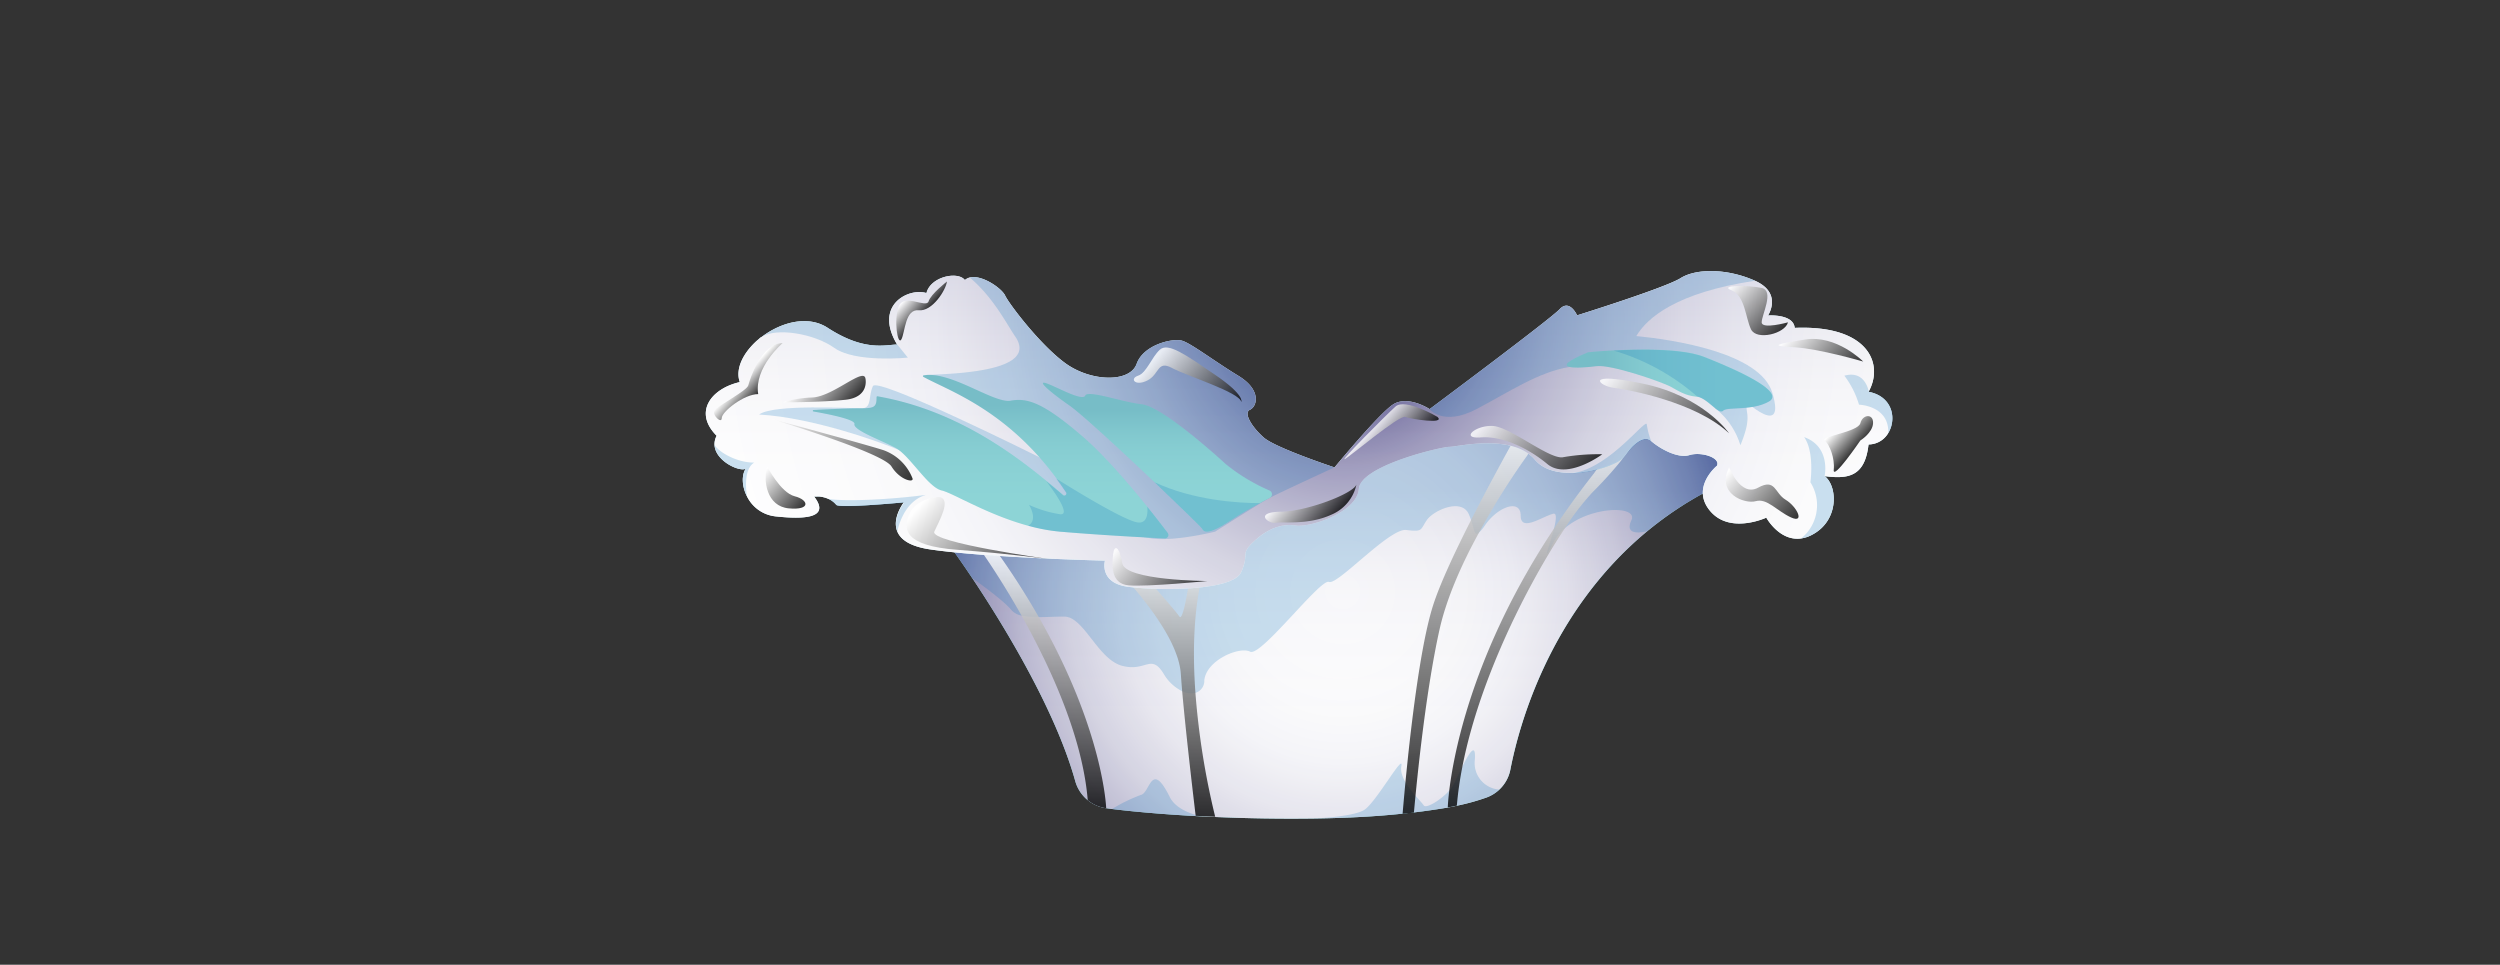 <svg xmlns="http://www.w3.org/2000/svg" xmlns:xlink="http://www.w3.org/1999/xlink" viewBox="0 0 512.37 197.72"><rect x="0" y="0" width="512.37" height="197.72" fill="#333333" stroke="none"/><defs><style>.cls-1{isolation:isolate;}.cls-2{fill:none;}.cls-3{fill:#81d0d3;}.cls-12,.cls-4,.cls-6{mix-blend-mode:color-burn;}.cls-4{fill:url(#radial-gradient);}.cls-13,.cls-14,.cls-15,.cls-16,.cls-5{opacity:0.1;mix-blend-mode:multiply;}.cls-5{fill:url(#linear-gradient);}.cls-6{fill:#0071bc;opacity:0.2;}.cls-10,.cls-17,.cls-18,.cls-19,.cls-20,.cls-21,.cls-22,.cls-23,.cls-24,.cls-25,.cls-26,.cls-27,.cls-28,.cls-29,.cls-30,.cls-31,.cls-32,.cls-7,.cls-8,.cls-9{opacity:0.8;}.cls-10,.cls-7,.cls-8,.cls-9{mix-blend-mode:screen;}.cls-7{fill:url(#linear-gradient-2);}.cls-8{fill:url(#linear-gradient-3);}.cls-9{fill:url(#linear-gradient-4);}.cls-10{fill:url(#linear-gradient-5);}.cls-11{fill:#d9f7ff;}.cls-12{fill:url(#radial-gradient-2);}.cls-13{fill:url(#linear-gradient-6);}.cls-14{fill:url(#linear-gradient-7);}.cls-15{fill:url(#linear-gradient-8);}.cls-16{fill:url(#linear-gradient-9);}.cls-17,.cls-18,.cls-19,.cls-20,.cls-21,.cls-22,.cls-23,.cls-24,.cls-25,.cls-26,.cls-27,.cls-28,.cls-29,.cls-30,.cls-31,.cls-32{mix-blend-mode:color-dodge;}.cls-17{fill:url(#linear-gradient-10);}.cls-18{fill:url(#linear-gradient-11);}.cls-19{fill:url(#linear-gradient-12);}.cls-20{fill:url(#linear-gradient-13);}.cls-21{fill:url(#linear-gradient-14);}.cls-22{fill:url(#linear-gradient-15);}.cls-23{fill:url(#linear-gradient-16);}.cls-24{fill:url(#linear-gradient-17);}.cls-25{fill:url(#linear-gradient-18);}.cls-26{fill:url(#linear-gradient-19);}.cls-27{fill:url(#linear-gradient-20);}.cls-28{fill:url(#linear-gradient-21);}.cls-29{fill:url(#linear-gradient-22);}.cls-30{fill:url(#linear-gradient-23);}.cls-31{fill:url(#linear-gradient-24);}.cls-32{fill:url(#linear-gradient-25);}</style><radialGradient id="radial-gradient" cx="1473.75" cy="121.28" r="97.56" gradientTransform="matrix(-1, 0, 0, 1, 1748.94, 0)" gradientUnits="userSpaceOnUse"><stop offset="0" stop-color="#fff"/><stop offset="0.22" stop-color="#fcfcfd"/><stop offset="0.36" stop-color="#f4f4f8"/><stop offset="0.47" stop-color="#e6e5ee"/><stop offset="0.58" stop-color="#d1d0e0"/><stop offset="0.68" stop-color="#b7b5ce"/><stop offset="0.77" stop-color="#9793b8"/><stop offset="0.85" stop-color="#706c9e"/><stop offset="0.93" stop-color="#453f81"/><stop offset="1" stop-color="#1b1464"/></radialGradient><linearGradient id="linear-gradient" x1="1473.29" y1="167.78" x2="1473.29" y2="100.38" gradientTransform="matrix(-1, 0, 0, 1, 1748.94, 0)" xlink:href="#radial-gradient"/><linearGradient id="linear-gradient-2" x1="1431.82" y1="165.63" x2="1431.82" y2="88.82" gradientTransform="matrix(-1, 0, 0, 1, 1748.94, 0)" gradientUnits="userSpaceOnUse"><stop offset="0"/><stop offset="1" stop-color="#fff"/></linearGradient><linearGradient id="linear-gradient-3" x1="1446.34" y1="166.94" x2="1446.34" y2="87.14" xlink:href="#linear-gradient-2"/><linearGradient id="linear-gradient-4" x1="1511.16" y1="167.54" x2="1511.16" y2="111.94" xlink:href="#linear-gradient-2"/><linearGradient id="linear-gradient-5" x1="1535.07" y1="165.74" x2="1535.07" y2="114.09" xlink:href="#linear-gradient-2"/><radialGradient id="radial-gradient-2" cx="1473.4" cy="65.14" r="130.98" gradientTransform="matrix(-1, 0, 0, 1, 1748.94, 0)" gradientUnits="userSpaceOnUse"><stop offset="0" stop-color="#1b1464"/><stop offset="0.07" stop-color="#453f81"/><stop offset="0.15" stop-color="#706c9e"/><stop offset="0.23" stop-color="#9793b8"/><stop offset="0.32" stop-color="#b7b5ce"/><stop offset="0.42" stop-color="#d1d0e0"/><stop offset="0.53" stop-color="#e6e5ee"/><stop offset="0.64" stop-color="#f4f4f8"/><stop offset="0.78" stop-color="#fcfcfd"/><stop offset="1" stop-color="#fff"/></radialGradient><linearGradient id="linear-gradient-6" x1="1482.66" y1="120.8" x2="1482.66" y2="55.56" gradientTransform="matrix(-1, 0, 0, 1, 1748.94, 0)" xlink:href="#radial-gradient"/><linearGradient id="linear-gradient-7" x1="1385.7" y1="78.01" x2="1419.99" y2="78.01" gradientTransform="matrix(-1, 0, 0, 1, 1748.94, 0)" xlink:href="#radial-gradient"/><linearGradient id="linear-gradient-8" x1="1545.94" y1="110.35" x2="1545.94" y2="83.08" gradientTransform="matrix(-1, 0, 0, 1, 1748.94, 0)" xlink:href="#radial-gradient"/><linearGradient id="linear-gradient-9" x1="1511.71" y1="108.96" x2="1511.71" y2="84.12" gradientTransform="matrix(-1, 0, 0, 1, 1748.94, 0)" xlink:href="#radial-gradient"/><linearGradient id="linear-gradient-10" x1="1460.33" y1="92.94" x2="1466.87" y2="87.07" xlink:href="#linear-gradient-2"/><linearGradient id="linear-gradient-11" x1="1425.57" y1="98.78" x2="1442.19" y2="83.88" xlink:href="#linear-gradient-2"/><linearGradient id="linear-gradient-12" x1="1397.67" y1="92.36" x2="1417.23" y2="74.84" xlink:href="#linear-gradient-2"/><linearGradient id="linear-gradient-13" x1="1475.99" y1="106.63" x2="1483.83" y2="99.61" xlink:href="#linear-gradient-2"/><linearGradient id="linear-gradient-14" x1="1505.57" y1="123.65" x2="1519.02" y2="111.59" xlink:href="#linear-gradient-2"/><linearGradient id="linear-gradient-15" x1="1539.06" y1="120.34" x2="1559.18" y2="102.31" xlink:href="#linear-gradient-2"/><linearGradient id="linear-gradient-16" x1="1584.89" y1="104.69" x2="1592.98" y2="97.44" xlink:href="#linear-gradient-2"/><linearGradient id="linear-gradient-17" x1="1564.9" y1="101.73" x2="1587.04" y2="81.88" xlink:href="#linear-gradient-2"/><linearGradient id="linear-gradient-18" x1="1592.95" y1="80.1" x2="1596.34" y2="77.06" xlink:href="#linear-gradient-2"/><linearGradient id="linear-gradient-19" x1="1559.23" y1="64.14" x2="1562.95" y2="60.8" xlink:href="#linear-gradient-2"/><linearGradient id="linear-gradient-20" x1="1575.46" y1="84.02" x2="1583.28" y2="77.01" xlink:href="#linear-gradient-2"/><linearGradient id="linear-gradient-21" x1="1498.04" y1="86.35" x2="1512.27" y2="73.58" xlink:href="#linear-gradient-2"/><linearGradient id="linear-gradient-22" x1="1383.76" y1="67.85" x2="1393.98" y2="58.69" xlink:href="#linear-gradient-2"/><linearGradient id="linear-gradient-23" x1="1370.09" y1="77.5" x2="1381.1" y2="67.63" xlink:href="#linear-gradient-2"/><linearGradient id="linear-gradient-24" x1="1368.34" y1="91.89" x2="1372.85" y2="87.85" xlink:href="#linear-gradient-2"/><linearGradient id="linear-gradient-25" x1="1381.74" y1="107.67" x2="1394.42" y2="96.3" xlink:href="#linear-gradient-2"/></defs><g class="cls-1"><g id="Layer_2" data-name="Layer 2"><g id="bg"><rect class="cls-2" width="512.37" height="197.72" transform="translate(512.37 197.72) rotate(180)"/></g><g id="_4" data-name="4"><path class="cls-3" d="M195.48,113s1.5,2.06,3.78,5.48h0c5.86,8.78,16.91,26.56,21.1,41.57a7.7,7.7,0,0,0,2.57,3.94,7.58,7.58,0,0,0,3.78,1.65l1.18.16h0c4.25.53,10.26,1.07,17.14,1.45l1,.05h0l3,.14c6.42.28,13.42.41,20.35.31h.06c6.24-.09,12.41-.39,18.06-1l2.32-.25c2.44-.29,4.77-.64,6.94-1,.64-.12,1.26-.24,1.86-.38a46.14,46.14,0,0,0,6-1.66,7.73,7.73,0,0,0,2.65-1.62,7.6,7.6,0,0,0,2.28-4.13c1.74-8.95,8-32.17,27.95-48.76h0A72.53,72.53,0,0,1,350,100.6c11.06-8,3.05-12,3.05-12L337.51,87l-2.62-.27L317.73,85h0l-4.86.5-19.17,2-21.93,13.35-17.35,7.82-5.34,1.81-4.41,1.5-11,3.74-1.57-.34-5.56-1.2h0l-8.88-1.92-13.57.49-3,.11Z"/><path class="cls-4" d="M195.48,113s1.5,2.06,3.78,5.48h0c5.86,8.78,16.91,26.56,21.1,41.57a7.7,7.7,0,0,0,2.57,3.94,7.58,7.58,0,0,0,3.78,1.65l1.18.16h0c4.25.53,10.26,1.07,17.14,1.45l1,.05h0l3,.14c6.42.28,13.42.41,20.35.31h.06c6.24-.09,12.41-.39,18.06-1l2.32-.25c2.44-.29,4.77-.64,6.94-1,.64-.12,1.26-.24,1.86-.38a46.14,46.14,0,0,0,6-1.66,7.73,7.73,0,0,0,2.65-1.62,7.6,7.6,0,0,0,2.28-4.13c1.74-8.95,8-32.17,27.95-48.76h0A72.53,72.53,0,0,1,350,100.6c11.06-8,3.05-12,3.05-12L337.51,87l-2.62-.27L317.73,85h0l-4.86.5-19.17,2-21.93,13.35-17.35,7.82-5.34,1.81-4.41,1.5-11,3.74-1.57-.34-5.56-1.2h0l-8.88-1.92-13.57.49-3,.11Z"/><path class="cls-5" d="M195.48,113s1.5,2.06,3.78,5.48h0c5.86,8.78,16.91,26.56,21.1,41.57a7.7,7.7,0,0,0,2.57,3.94,7.58,7.58,0,0,0,3.78,1.65l1.18.16h0c4.25.53,10.26,1.07,17.14,1.45l1,.05h0l3,.14c6.42.28,13.42.41,20.35.31h.06c6.24-.09,12.41-.39,18.06-1l2.32-.25c2.44-.29,4.77-.64,6.94-1,.64-.12,1.26-.24,1.86-.38a46.14,46.14,0,0,0,6-1.66,7.73,7.73,0,0,0,2.65-1.62,7.6,7.6,0,0,0,2.28-4.13c1.74-8.95,8-32.17,27.95-48.76h0A72.53,72.53,0,0,1,350,100.6c11.06-8,3.05-12,3.05-12L337.51,87l-2.62-.27L317.73,85h0l-4.86.5-19.17,2-21.93,13.35-17.35,7.82-5.34,1.81-4.41,1.5-11,3.74-1.57-.34-5.56-1.2h0l-8.88-1.92-13.57.49-3,.11Z"/><path class="cls-6" d="M195.48,113s1.5,2.06,3.78,5.48h0s6.32,4.43,8,6.53a3.78,3.78,0,0,0,2.07,1.15,15.31,15.31,0,0,0,3.54.32c1.73,0,3.59-.12,5.26-.11,4,0,6.87,8.75,11.83,10.08s5.91-2.67,8.58,1.72a8.92,8.92,0,0,0,3.7,3.47A4.06,4.06,0,0,0,245,142a2.56,2.56,0,0,0,1.82-2.53c.38-4.19,7.25-7.05,9.4-5.91s14.44-15.07,16.15-14.3,12.4-11.06,15.83-10.64,2.86,0,4.2-2,7.05-4.58,8.58-1.33a11.34,11.34,0,0,1,.5,1.26c.64,1.91.68,3.33,1.54,2.69a8.09,8.09,0,0,0,1.39-1.67c2.67-3.81,7.25-5.34,7.25-1.9s4.39.19,6.68-.38c.77-.19.59,1.25.16,3-.86,3.4-2.7,7.88-.16,2.94a9.89,9.89,0,0,1,2.4-3c5.35-4.59,15.06-4.66,13.61-1.6-1.65,3.5,2.89,2.32,3.19,2.24h0A72.53,72.53,0,0,1,350,100.6c11.06-8,3.05-12,3.05-12L337.51,87l-2.62-.27L317.73,85h0l-4.86.5-19.17,2-21.93,13.35-17.35,7.82-5.34,1.81-4.41,1.5-11,3.74-1.57-.34-5.56-1.2h0l-8.88-1.92-13.57.49-3,.11Z"/><path class="cls-6" d="M279.58,166c-2,1.24-8.12,1.64-10.18,1.74,13.66-.21,27-1.38,35.22-4.3a7.73,7.73,0,0,0,2.65-1.62,5.43,5.43,0,0,1-5-6.12c.38-5.72-3.25,3-4.39,5.15s-5.53,5.15-6.1,4.2-5.15-5-4.58-8S282,164.51,279.58,166Z"/><path class="cls-6" d="M227.91,165.8c4.45.56,10.83,1.12,18.12,1.5-3-.77-5.34-2-6.31-4-3.81-7.63-4-.76-5.91-.38A33.73,33.73,0,0,0,227.91,165.8Z"/><path class="cls-7" d="M296.72,165.49c.64-.12,1.26-.24,1.86-.38,1.74-20.72,13.91-44.47,22.12-56.81a52.55,52.55,0,0,1,5.6-7.32c6.3-6.29,8.78-10.49,8.78-10.49l2.43-3.5-2.62-.27A112.8,112.8,0,0,0,326.69,97q-4.56,5.79-8.23,11.37C297.35,140.2,296.72,165.49,296.72,165.49Z"/><path class="cls-8" d="M287.46,166.79l2.32-.25c.65-7.24,2.44-24.93,5.25-37.53,1.46-6.53,4.65-13.59,8-19.69a151.17,151.17,0,0,1,10-16L317.73,85h0l-4.86.5c-2.78,4.91-7.35,13.15-11.42,21.17-3.36,6.62-6.37,13.09-7.75,17.43C290.43,134.32,288.17,158.31,287.46,166.79Z"/><path class="cls-9" d="M226.49,114.12c5.36,5.39,15,16.1,15.52,24,.07,1,.16,2.21.27,3.47.65,7.43,1.89,18.25,2.77,25.61l1,.05h0l3,.14A157,157,0,0,1,245,142c-.78-10.85-.24-23,4.11-31.61l-4.41,1.5s-1.89,16.2-3,14.45c-.77-1.18-6.17-7.25-9.58-11.05Z"/><path class="cls-10" d="M201,112.79s3.86,5.37,8.36,13.37c5.74,10.22,12.5,24.72,13.57,37.83a7.58,7.58,0,0,0,3.78,1.65s-.51-15.87-13.81-39.16a153.65,153.65,0,0,0-8.88-13.8Z"/><path class="cls-11" d="M146.88,89.31a3.61,3.61,0,0,0-.44,1.82h0c.1,3.37,5.23,5.67,6.42,4.91-.9,1.29-.83,3.63.24,5.7a7.38,7.38,0,0,0,5.86,4.09c5.85.64,11.32.38,7.88-4.07l.62,0h0l.48,0a6.17,6.17,0,0,1,1.63.4h0a4.35,4.35,0,0,1,1.82,1.3c.64.76,13.86-.51,13.86-.51s-2.46,3.16-1.37,5.92c.63,1.61,2.47,3.09,6.71,3.72,11.51,1.72,35.87,2.31,35.87,2.31s-1.29,4.55,4.73,5.36,21.45.93,23.19-3-.23-3.56,2.39-6.09,5.62-3.94,8.72-3.47,12.65-2.72,13-7.5,16.87-8.62,18.56-8.62,12.93-2.81,17.52,2.62c1.78,2.11,4.7,2.78,7.69,2.7h0c4.72-.12,9.61-2.12,10.47-3.27,1.39-1.88,3.95-4.77,5.64-3.27s5.43,3.66,7.87,2.91,6.44.53,5.65,2.18c0,0-5.46,4.45-1.39,9.28S362,106.09,362,106.09s2.69,4.9,7.15,4.26a6.71,6.71,0,0,0,2.13-.7c5.57-2.84,5.36-9.66,2.88-11.9l-.21-.17c4.83.63,8.26.12,9-6.49a4.7,4.7,0,0,0,4-2.27h0c1.81-2.88,1-7.57-4-8.52,3.17-5.6.12-13.74-15.13-13.1-.26-2.92-5.47-2.54-5.47-2.54s3.05-4.58-2.67-7.12S347.63,55,344.45,57s-21.23,7.63-21.23,7.63-1.52-3.43-3.56-1.27S293,83.85,293,83.85s-4.57-3-7.62-.87S273.51,95.8,273.51,95.8s-12.08-4-14.49-6.11-4.27-5.08-2.84-5.72,2.46-4-2.37-6.94-9.54-6.53-11.45-7.17-8,.76-9.4,4.7-9.41,3.69-14.63-.12S206.77,62.23,206,60.58c-.66-1.44-4.7-4.32-7.25-3.7a2.33,2.33,0,0,0-1,.52c-1.4-1.85-7-.76-7.88,2.67-3.44-1.14-10.94,2.29-6,10.55-2.29,0-6.61,1.53-14.24-3.43-4.08-2.66-9.61-1.12-13.53,1.87,0,0,0,0-.05,0s0,0,0,0l-.14.1a.33.33,0,0,0-.13.11,1.07,1.07,0,0,0-.23.2l-.33.27,0,0c-2.86,2.53-4.57,5.83-3.6,8.57C145.74,79.65,142.05,84.48,146.88,89.31Z"/><path class="cls-12" d="M146.88,89.31a3.61,3.61,0,0,0-.44,1.82h0c.1,3.37,5.23,5.67,6.42,4.91-.9,1.29-.83,3.63.24,5.7a7.38,7.38,0,0,0,5.86,4.09c5.85.64,11.32.38,7.88-4.07l.62,0h0l.48,0a6.17,6.17,0,0,1,1.63.4h0a4.35,4.35,0,0,1,1.82,1.3c.64.76,13.86-.51,13.86-.51s-2.46,3.16-1.37,5.92c.63,1.61,2.47,3.09,6.71,3.72,11.51,1.72,35.87,2.31,35.87,2.31s-1.29,4.55,4.73,5.36,21.45.93,23.19-3-.23-3.56,2.39-6.09,5.62-3.94,8.72-3.47,12.65-2.72,13-7.5,16.87-8.62,18.56-8.62,12.93-2.81,17.52,2.62c1.78,2.11,4.7,2.78,7.69,2.7h0c4.72-.12,9.61-2.12,10.47-3.27,1.39-1.88,3.95-4.77,5.64-3.27s5.43,3.66,7.87,2.91,6.44.53,5.65,2.18c0,0-5.46,4.45-1.39,9.28S362,106.09,362,106.09s2.69,4.9,7.15,4.26a6.71,6.71,0,0,0,2.13-.7c5.57-2.84,5.36-9.66,2.88-11.9l-.21-.17c4.83.63,8.26.12,9-6.49a4.7,4.7,0,0,0,4-2.27h0c1.81-2.88,1-7.57-4-8.52,3.17-5.6.12-13.74-15.13-13.1-.26-2.92-5.47-2.54-5.47-2.54s3.05-4.58-2.67-7.12S347.63,55,344.45,57s-21.23,7.63-21.23,7.63-1.52-3.43-3.56-1.27S293,83.85,293,83.85s-4.57-3-7.62-.87S273.51,95.8,273.51,95.8s-12.08-4-14.49-6.11-4.27-5.08-2.84-5.72,2.46-4-2.37-6.94-9.54-6.53-11.45-7.17-8,.76-9.4,4.7-9.41,3.69-14.63-.12S206.77,62.23,206,60.58c-.66-1.44-4.7-4.32-7.25-3.7a2.33,2.33,0,0,0-1,.52c-1.4-1.85-7-.76-7.88,2.67-3.44-1.14-10.94,2.29-6,10.55-2.29,0-6.61,1.53-14.24-3.43-4.08-2.66-9.61-1.12-13.53,1.87,0,0,0,0-.05,0s0,0,0,0l-.14.1a.33.33,0,0,0-.13.11,1.07,1.07,0,0,0-.23.2l-.33.27,0,0c-2.86,2.53-4.57,5.83-3.6,8.57C145.74,79.65,142.05,84.48,146.88,89.31Z"/><path class="cls-13" d="M146.88,89.31a3.61,3.61,0,0,0-.44,1.82h0c.1,3.37,5.23,5.67,6.42,4.91-.9,1.29-.83,3.63.24,5.7a7.38,7.38,0,0,0,5.86,4.09c5.85.64,11.32.38,7.88-4.07l.62,0h0l.48,0a6.17,6.17,0,0,1,1.63.4h0a4.35,4.35,0,0,1,1.82,1.3c.64.76,13.86-.51,13.86-.51s-2.46,3.16-1.37,5.92c.63,1.61,2.47,3.09,6.71,3.72,11.51,1.72,35.87,2.31,35.87,2.31s-1.29,4.55,4.73,5.36,21.45.93,23.19-3-.23-3.56,2.39-6.09,5.62-3.94,8.72-3.47,12.65-2.72,13-7.5,16.87-8.62,18.56-8.62,12.93-2.81,17.52,2.62c1.78,2.11,4.7,2.78,7.69,2.7h0c4.72-.12,9.61-2.12,10.47-3.27,1.39-1.88,3.95-4.77,5.64-3.27s5.43,3.66,7.87,2.91,6.44.53,5.65,2.18c0,0-5.46,4.45-1.39,9.28S362,106.09,362,106.09s2.69,4.9,7.15,4.26a6.71,6.71,0,0,0,2.13-.7c5.57-2.84,5.36-9.66,2.88-11.9l-.21-.17c4.83.63,8.26.12,9-6.49a4.7,4.7,0,0,0,4-2.27h0c1.81-2.88,1-7.57-4-8.52,3.17-5.6.12-13.74-15.13-13.1-.26-2.92-5.47-2.54-5.47-2.54s3.05-4.58-2.67-7.12S347.63,55,344.45,57s-21.23,7.63-21.23,7.63-1.52-3.43-3.56-1.27S293,83.85,293,83.85s-4.57-3-7.62-.87S273.51,95.8,273.51,95.8s-12.08-4-14.49-6.11-4.27-5.08-2.84-5.72,2.46-4-2.37-6.94-9.54-6.53-11.45-7.17-8,.76-9.4,4.7-9.41,3.69-14.63-.12S206.77,62.23,206,60.58c-.66-1.44-4.7-4.32-7.25-3.7a2.33,2.33,0,0,0-1,.52c-1.4-1.85-7-.76-7.88,2.67-3.44-1.14-10.94,2.29-6,10.55-2.29,0-6.61,1.53-14.24-3.43-4.08-2.66-9.61-1.12-13.53,1.87,0,0,0,0-.05,0s0,0,0,0l-.14.1a.33.33,0,0,0-.13.11,1.07,1.07,0,0,0-.23.2l-.33.27,0,0c-2.86,2.53-4.57,5.83-3.6,8.57C145.74,79.65,142.05,84.48,146.88,89.31Z"/><path class="cls-6" d="M369.15,110.35a6.71,6.71,0,0,0,2.13-.7c5.57-2.84,5.36-9.66,2.88-11.9l-.21-.17s1.34-6-4.19-8c2.17,3.11,1.28,9.27,1.28,9.27A8.76,8.76,0,0,1,369.15,110.35Z"/><path class="cls-6" d="M319.66,63.38c2-2.16,3.56,1.27,3.56,1.27s18.06-5.6,21.23-7.63,9.54-2,15.26.51c-16.2,2.43-22.16,7.65-24.35,11.34,7.54.75,25.41,3.39,27.88,11.64,3.15,10.5-7.44,0-7.44,0l-23.6-7.19c-2.25.43-6.25,1.18-10.51,1.88-6.49,1.08-12.25,5.06-19.09,8.65s-9.64,0-9.64,0S317.63,65.54,319.66,63.38Z"/><path class="cls-6" d="M358,83.25c-.28,1.34,1.12,2.19-1.31,8a15.24,15.24,0,0,0-5.16-7.56l1.59-3.21S358.31,81.91,358,83.25Z"/><path class="cls-6" d="M378,77A18.5,18.5,0,0,1,381,82.94s6.23.16,6,5.87c1.81-2.88,1-7.57-4-8.52C383,80.29,382.32,75.78,378,77Z"/><path class="cls-6" d="M322.32,97c4.72-.12,9.61-2.12,10.47-3.27,1.39-1.88,3.95-4.77,5.64-3.27a14.87,14.87,0,0,1-.92-3.46C337.39,85.52,330,95.84,322.32,97Z"/><path class="cls-6" d="M189.79,76.84c3.06,2,4.87,1.77,7.88,3.81.53.36,1.1.7,1.65,1.06s1.23.56,1.83.81C210,86.08,222.6,92,222.8,103.17a7.2,7.2,0,0,1-1,3.63c5.71,1.63,12.26,3.39,14.78,3.62,4.85.44,12.46-1.46,12.46-1.46s9.15-5.85,11.18-6.92,13.26-6.24,13.26-6.24-12.08-4-14.49-6.11-4.27-5.08-2.84-5.72,2.46-4-2.37-6.94-9.54-6.53-11.45-7.17-8,.76-9.4,4.7-9.41,3.69-14.63-.12S206.77,62.23,206,60.58c-.66-1.44-4.7-4.32-7.25-3.7,4.85,4.06,7.67,9.71,9.3,12.06C212.74,75.71,197.85,76.58,189.79,76.84Z"/><path class="cls-6" d="M156.11,69.06c3-2,10.81-.67,14.87,2.23,4.35,3.11,15.08,2,15.08,2l-2.18-2.69c-2.29,0-6.61,1.53-14.24-3.43C165.56,64.53,160,66.07,156.11,69.06Z"/><path class="cls-6" d="M155.21,69.79a1.22,1.22,0,0,0,.33-.27Z"/><path class="cls-6" d="M152.86,96.05c-.9,1.29-.83,3.63.24,5.7,0,0-1-5.5,1.48-6.94-3.94,0-7.63-2.48-8.13-3.66a0,0,0,0,0,0,0C146.54,94.51,151.67,96.81,152.86,96.05Z"/><path class="cls-6" d="M169.6,102.25a4.35,4.35,0,0,1,1.82,1.3c.64.76,13.86-.51,13.86-.51s-2.46,3.16-1.37,5.92c0,0,1-6.13,5.88-7.54C183.53,102.26,173.94,102.88,169.6,102.25Z"/><path class="cls-6" d="M167.46,101.79h0l.48,0C167.59,101.68,167.45,101.68,167.46,101.79Z"/><path class="cls-6" d="M213,93.7s-33.12-16.51-34.09-14.58-.16,4.53-2.25,4.56-18.18-.93-21.08,1.28c11,.6,25.23,5.78,28.71,7.29s35.18,13.27,35.18,13.27l3.7-6Z"/><path class="cls-3" d="M327.14,75.05c3.12-.42,13.63,3.32,15.19,4.16s3,1.87,5.3,2.08l.28,0c2.19.45,4.33,3.76,5.23,2.87s5.82.1,9.36-1.87-6.34-6.45-13.21-9.15c-4.41-1.74-13-1.63-18.57-1.33-3.08.16-5.24.39-5.24.39C316.23,76,324,75.46,327.14,75.05Z"/><path class="cls-14" d="M327.14,75.05c3.12-.42,13.63,3.32,15.19,4.16s3,1.87,5.3,2.08l.28,0c2.19.45,4.33,3.76,5.23,2.87s5.82.1,9.36-1.87-6.34-6.45-13.21-9.15c-4.41-1.74-13-1.63-18.57-1.33-3.08.16-5.24.39-5.24.39C316.23,76,324,75.46,327.14,75.05Z"/><path class="cls-6" d="M330.72,71.85a45.37,45.37,0,0,1,17.19,9.48c2.19.45,4.33,3.76,5.23,2.87s5.82.1,9.36-1.87-6.34-6.45-13.21-9.15C344.88,71.44,336.29,71.55,330.72,71.85Z"/><path class="cls-3" d="M166.67,84.33c2.79.48,8.69,1.62,8.45,2.57-.32,1.25,5.51,3.33,8.42,4.89s6.65,8.11,9.46,8.73c2.24.5,9.43,5,17.73,7.23a36.68,36.68,0,0,0,6.5,1.21c8.52.73,17.88,1.21,21.47,1.39a.71.71,0,0,0,.6-1.15c-.88-1.17-2.35-3.08-4.16-5.33-3.73-4.63-8.9-10.67-13.33-14.47-8-6.87-11.23-7.91-14.67-7.28s-12.33-6.19-17.88-5.18a.16.16,0,0,0,0,.3c5,2.78,16.8,6.6,27.25,20.79h0c.67.91,1.33,1.86,2,2.86a.42.42,0,0,1-.61.56c-1-.89-2.19-1.86-3.43-2.88h0c-7.83-6.43-19.4-14.69-34.63-17.35a.17.17,0,0,0-.19.17c0,2.1-.41,2.3-3.64,2.3-2.41,0-6.94.22-9.26.34A.16.16,0,0,0,166.67,84.33Z"/><path class="cls-15" d="M166.67,84.33c2.79.48,8.69,1.62,8.45,2.57-.32,1.25,5.51,3.33,8.42,4.89s6.65,8.11,9.46,8.73c2.24.5,9.43,5,17.73,7.23a36.68,36.68,0,0,0,6.5,1.21c8.52.73,17.88,1.21,21.47,1.39a.71.71,0,0,0,.6-1.15c-.88-1.17-2.35-3.08-4.16-5.33-3.73-4.63-8.9-10.67-13.33-14.47-8-6.87-11.23-7.91-14.67-7.28s-12.33-6.19-17.88-5.18a.16.16,0,0,0,0,.3c5,2.78,16.8,6.6,27.25,20.79h0c.67.91,1.33,1.86,2,2.86a.42.42,0,0,1-.61.56c-1-.89-2.19-1.86-3.43-2.88h0c-7.83-6.43-19.4-14.69-34.63-17.35a.17.17,0,0,0-.19.17c0,2.1-.41,2.3-3.64,2.3-2.41,0-6.94.22-9.26.34A.16.16,0,0,0,166.67,84.33Z"/><path class="cls-6" d="M210.73,107.75a36.68,36.68,0,0,0,6.5,1.21c8.52.73,17.88,1.21,21.47,1.39a.71.71,0,0,0,.6-1.15c-.88-1.17-2.35-3.08-4.16-5.33.17,2-.34,3.39-1.93,3.21-3.1-.36-16.74-9-16.74-9,.67.91,1.33,1.86,2,2.86a.42.42,0,0,1-.61.56c-1-.89-2.19-1.86-3.43-2.88.26.34,5.47,7,2.87,6.78a23.88,23.88,0,0,1-6.4-1.93C211,103.64,212.79,106.56,210.73,107.75Z"/><path class="cls-3" d="M219.1,83.05c2.47,1.7,10.72,9.33,17.51,15.77,5.24,5,9.6,9.23,9.74,9.5.31.63,1,1.56,5.72-1.56,2.14-1.42,4.36-2.7,6.15-3.65.77-.43,1.46-.79,2-1.07a.83.83,0,0,0,0-1.49,38.28,38.28,0,0,1-9-5.43c-3.64-3.33-13.41-11.86-17.26-12.27s-11-3-11.54-1.77-5.82-1.77-7.9-2.5S214.74,80,219.1,83.05Z"/><path class="cls-16" d="M219.1,83.05c2.47,1.7,10.72,9.33,17.51,15.77,5.24,5,9.6,9.23,9.74,9.5.31.63,1,1.56,5.72-1.56,2.14-1.42,4.36-2.7,6.15-3.65.77-.43,1.46-.79,2-1.07a.83.83,0,0,0,0-1.49,38.28,38.28,0,0,1-9-5.43c-3.64-3.33-13.41-11.86-17.26-12.27s-11-3-11.54-1.77-5.82-1.77-7.9-2.5S214.74,80,219.1,83.05Z"/><path class="cls-6" d="M236.61,98.82c5.24,5,9.6,9.23,9.74,9.5.31.63,1,1.56,5.72-1.56,2.14-1.42,4.36-2.7,6.15-3.65C253.85,103.13,244.49,102.55,236.61,98.82Z"/><path class="cls-17" d="M294.62,85.45S288,81.52,286,83.33s-11.51,11.35-10.38,10.76S286.78,85,288,85.45,296.27,87,294.62,85.45Z"/><path class="cls-18" d="M328.39,93.1s-7.21,5.37-11.27,2-9.35-5.78-13.63-5.45-1.18-2.51,2.43-2.35,11.83,7.07,14.51,6.39A41.79,41.79,0,0,1,328.39,93.1Z"/><path class="cls-19" d="M354.38,88.81s-5.24-7.61-17.7-10.19-8.82.52-6,.86S347.51,82.32,354.38,88.81Z"/><path class="cls-20" d="M278,99.3a8.7,8.7,0,0,1-5.23,6.22c-4.68,2.12-9.85,1.36-11.33,1.63s-4.53-2.18,1-2.27S277.39,101.13,278,99.3Z"/><path class="cls-21" d="M247.42,119.08S230.57,119,230,115.43s-1.67-3.84-1.86-1.89-.7,6.11,3.2,6.43S247.42,119.08,247.42,119.08Z"/><path class="cls-22" d="M192.46,101.84s-4.52.14-6,3.35-1.28,6.66,9.74,7.49,18.78,1.9,18.78,1.9-24.49-3.39-23.5-5.62S195.13,102.26,192.46,101.84Z"/><path class="cls-23" d="M157.22,95.59s2.76,5.39,5.65,6.12,3.37,2.9-1.2,2.48S156.38,98.48,157.22,95.59Z"/><path class="cls-24" d="M187,98A10,10,0,0,0,181,92.24c-4.58-1.45-23.55-6.56-23.55-6.56s23.44,7,25.25,9.91S187.44,99,187,98Z"/><path class="cls-25" d="M160.39,70.32s-5.87,5-5,10.45c-2.94,0-7.47,3.63-7.47,4.91s-2.11-.66-1.47-1.59,6.63-4,6.91-5.12S156,70.32,160.39,70.32Z"/><path class="cls-26" d="M194.08,57.69s-3.31,2.57-3.77,4.07-5-1.73-6.1,1-.23,8.21.53,6.78.75-6.25,3.54-5.95S193.86,59.43,194.08,57.69Z"/><path class="cls-27" d="M177.37,77.57s.89,3.82-4.09,4.36-12.89.53-12.89.53a23.89,23.89,0,0,1,6.15-1C170.79,81.22,177,75.25,177.37,77.57Z"/><path class="cls-28" d="M254.41,82.38s.78-1.37-5.34-5.54-9.66-6.71-11.36-5.17S235,76.43,233.24,77s-.66,2.25,1.88,1,2-4.24,5.08-2.58S254.06,80.39,254.41,82.38Z"/><path class="cls-29" d="M366.44,66.06s-5.39,1.5-5.39,0,2.65-6.47,0-7.05-8.95-.59-6.18.49,2.86,5.65,4,8S365.86,68.39,366.44,66.06Z"/><path class="cls-30" d="M381.86,74.1s-5.45-5.55-11.95-4.51-7.05,1.31-2.07,1.59S381.86,74.1,381.86,74.1Z"/><path class="cls-31" d="M381.28,90.27s-5.71,8.37-5.46,6-.85-5.2-1.87-6,6.87-1.72,7.33-3.55,2.69-2,2.6,0S381.28,90.27,381.28,90.27Z"/><path class="cls-32" d="M354.38,95.75s2.32,6.18,5.93,4.2,3.34,1.09,5.66,2.48,4,4.92,1.11,3.62-4.91-4-7.23-3.34S351.68,101.14,354.38,95.75Z"/></g></g></g></svg>